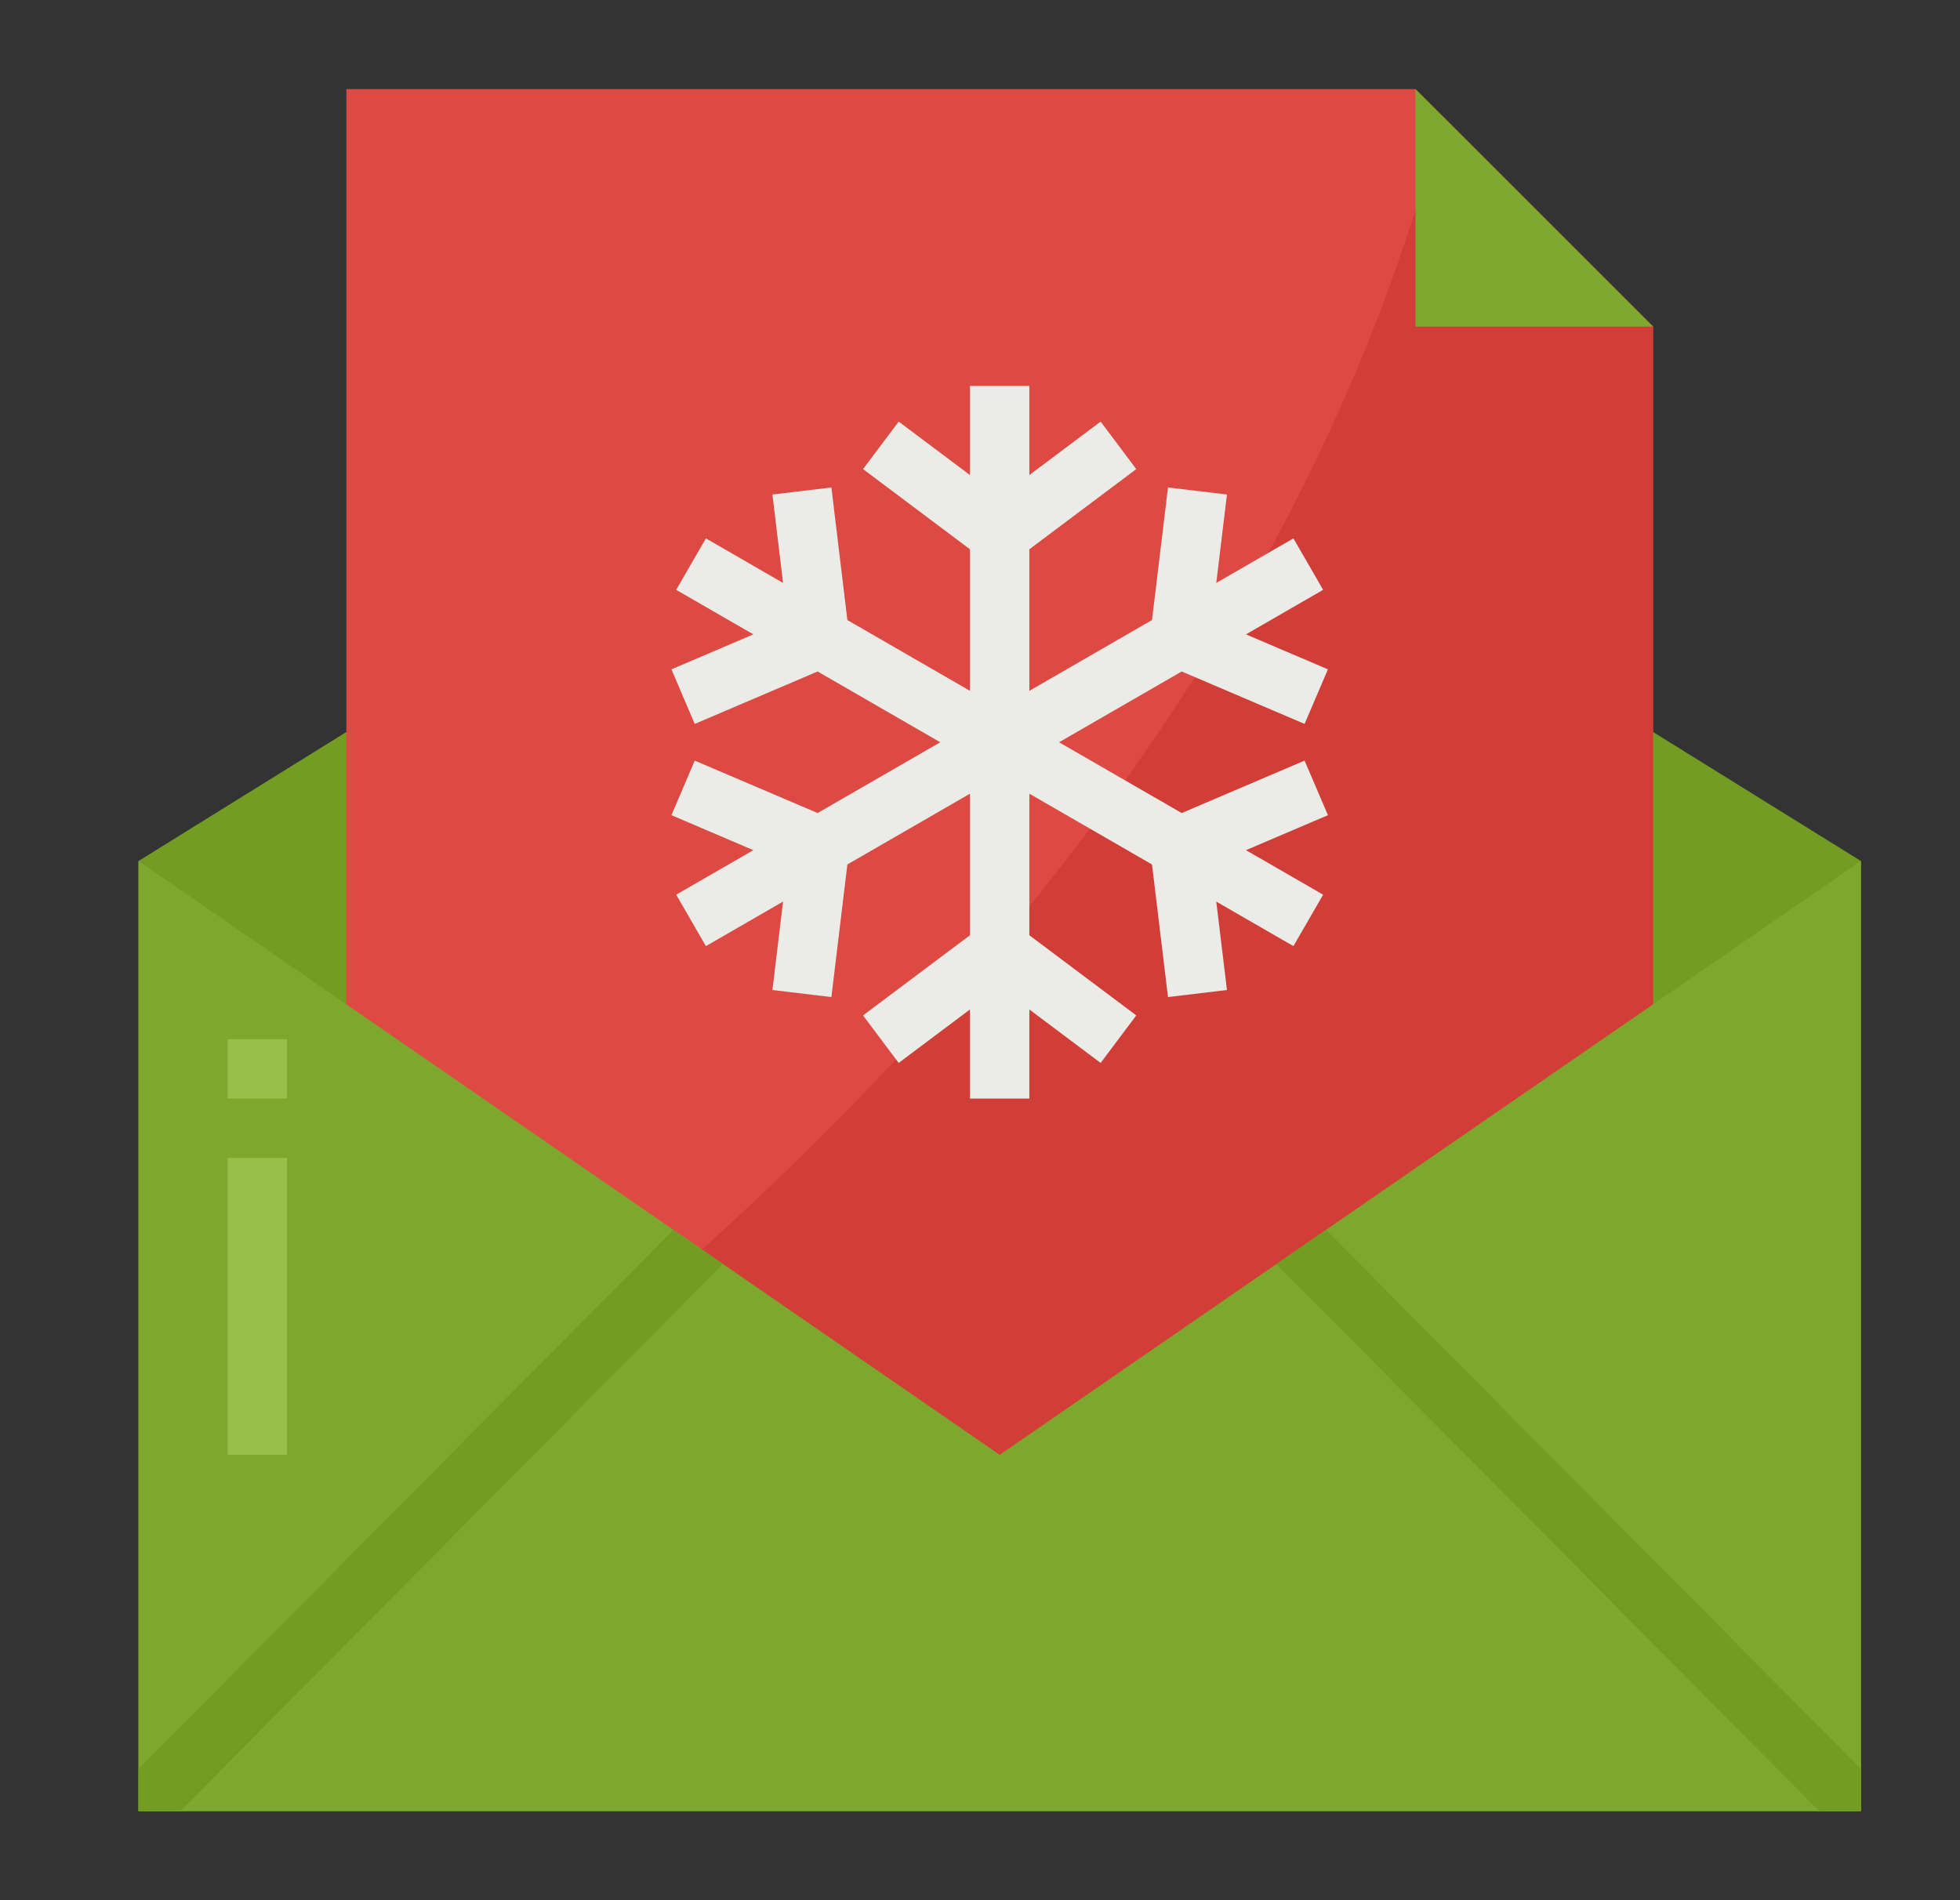 <svg width="33" height="32" viewBox="0 0 33 32" fill="none" xmlns="http://www.w3.org/2000/svg">
<rect x="0" y="0" width="33" height="32" fill="#333333" stroke="none"/>
<path d="M5.832 12.327L2.332 14.5V30.5H31.332V14.5L27.832 12.327" fill="#729C22"/>
<path d="M23.832 1.5H5.832V28H27.832V5.5L23.832 1.5Z" fill="#DD4A43"/>
<path d="M24.282 1.95C21.305 13.708 11.238 22.038 5.832 25.78V28H27.832V5.5L24.282 1.95Z" fill="#D13E37"/>
<path d="M31.332 30.5H2.332V14.5L16.832 24.5L31.332 14.5V30.5Z" fill="#7EA82D"/>
<path d="M21.965 12.809L19.896 13.692L17.831 12.5L19.896 11.308L21.965 12.191L22.358 11.272L20.978 10.683L22.277 9.933L21.777 9.067L20.478 9.817L20.658 8.328L19.665 8.209L19.396 10.442L17.331 11.634V9.25L19.131 7.9L18.531 7.1L17.331 8V6.5H16.331V8L15.131 7.1L14.531 7.9L16.331 9.25V11.634L14.267 10.442L13.998 8.209L13.005 8.328L13.184 9.817L11.885 9.067L11.385 9.933L12.684 10.683L11.305 11.272L11.697 12.191L13.766 11.308L15.831 12.5L13.766 13.692L11.697 12.809L11.305 13.728L12.684 14.317L11.385 15.067L11.885 15.933L13.184 15.183L13.005 16.672L13.998 16.791L14.267 14.558L16.331 13.366V15.75L14.531 17.1L15.131 17.9L16.331 17V18.5H17.331V17L18.531 17.9L19.131 17.1L17.331 15.75V13.366L19.396 14.558L19.665 16.791L20.658 16.672L20.478 15.183L21.777 15.933L22.277 15.067L20.978 14.317L22.358 13.728L21.965 12.809Z" fill="#EBEBE8"/>
<path d="M23.832 5.5V1.5L27.832 5.5H23.832Z" fill="#7EA82D"/>
<path d="M4.832 17.5H3.832V18.5H4.832V17.5Z" fill="#97BF49"/>
<path d="M4.832 19.5H3.832V24.5H4.832V19.5Z" fill="#97BF49"/>
<path d="M11.338 20.711L2.332 29.79V30.5H3.036L12.174 21.288L11.338 20.711Z" fill="#729C22"/>
<path d="M22.326 20.711L21.49 21.288L30.628 30.5H31.332V29.79L22.326 20.711Z" fill="#729C22"/>
</svg>
